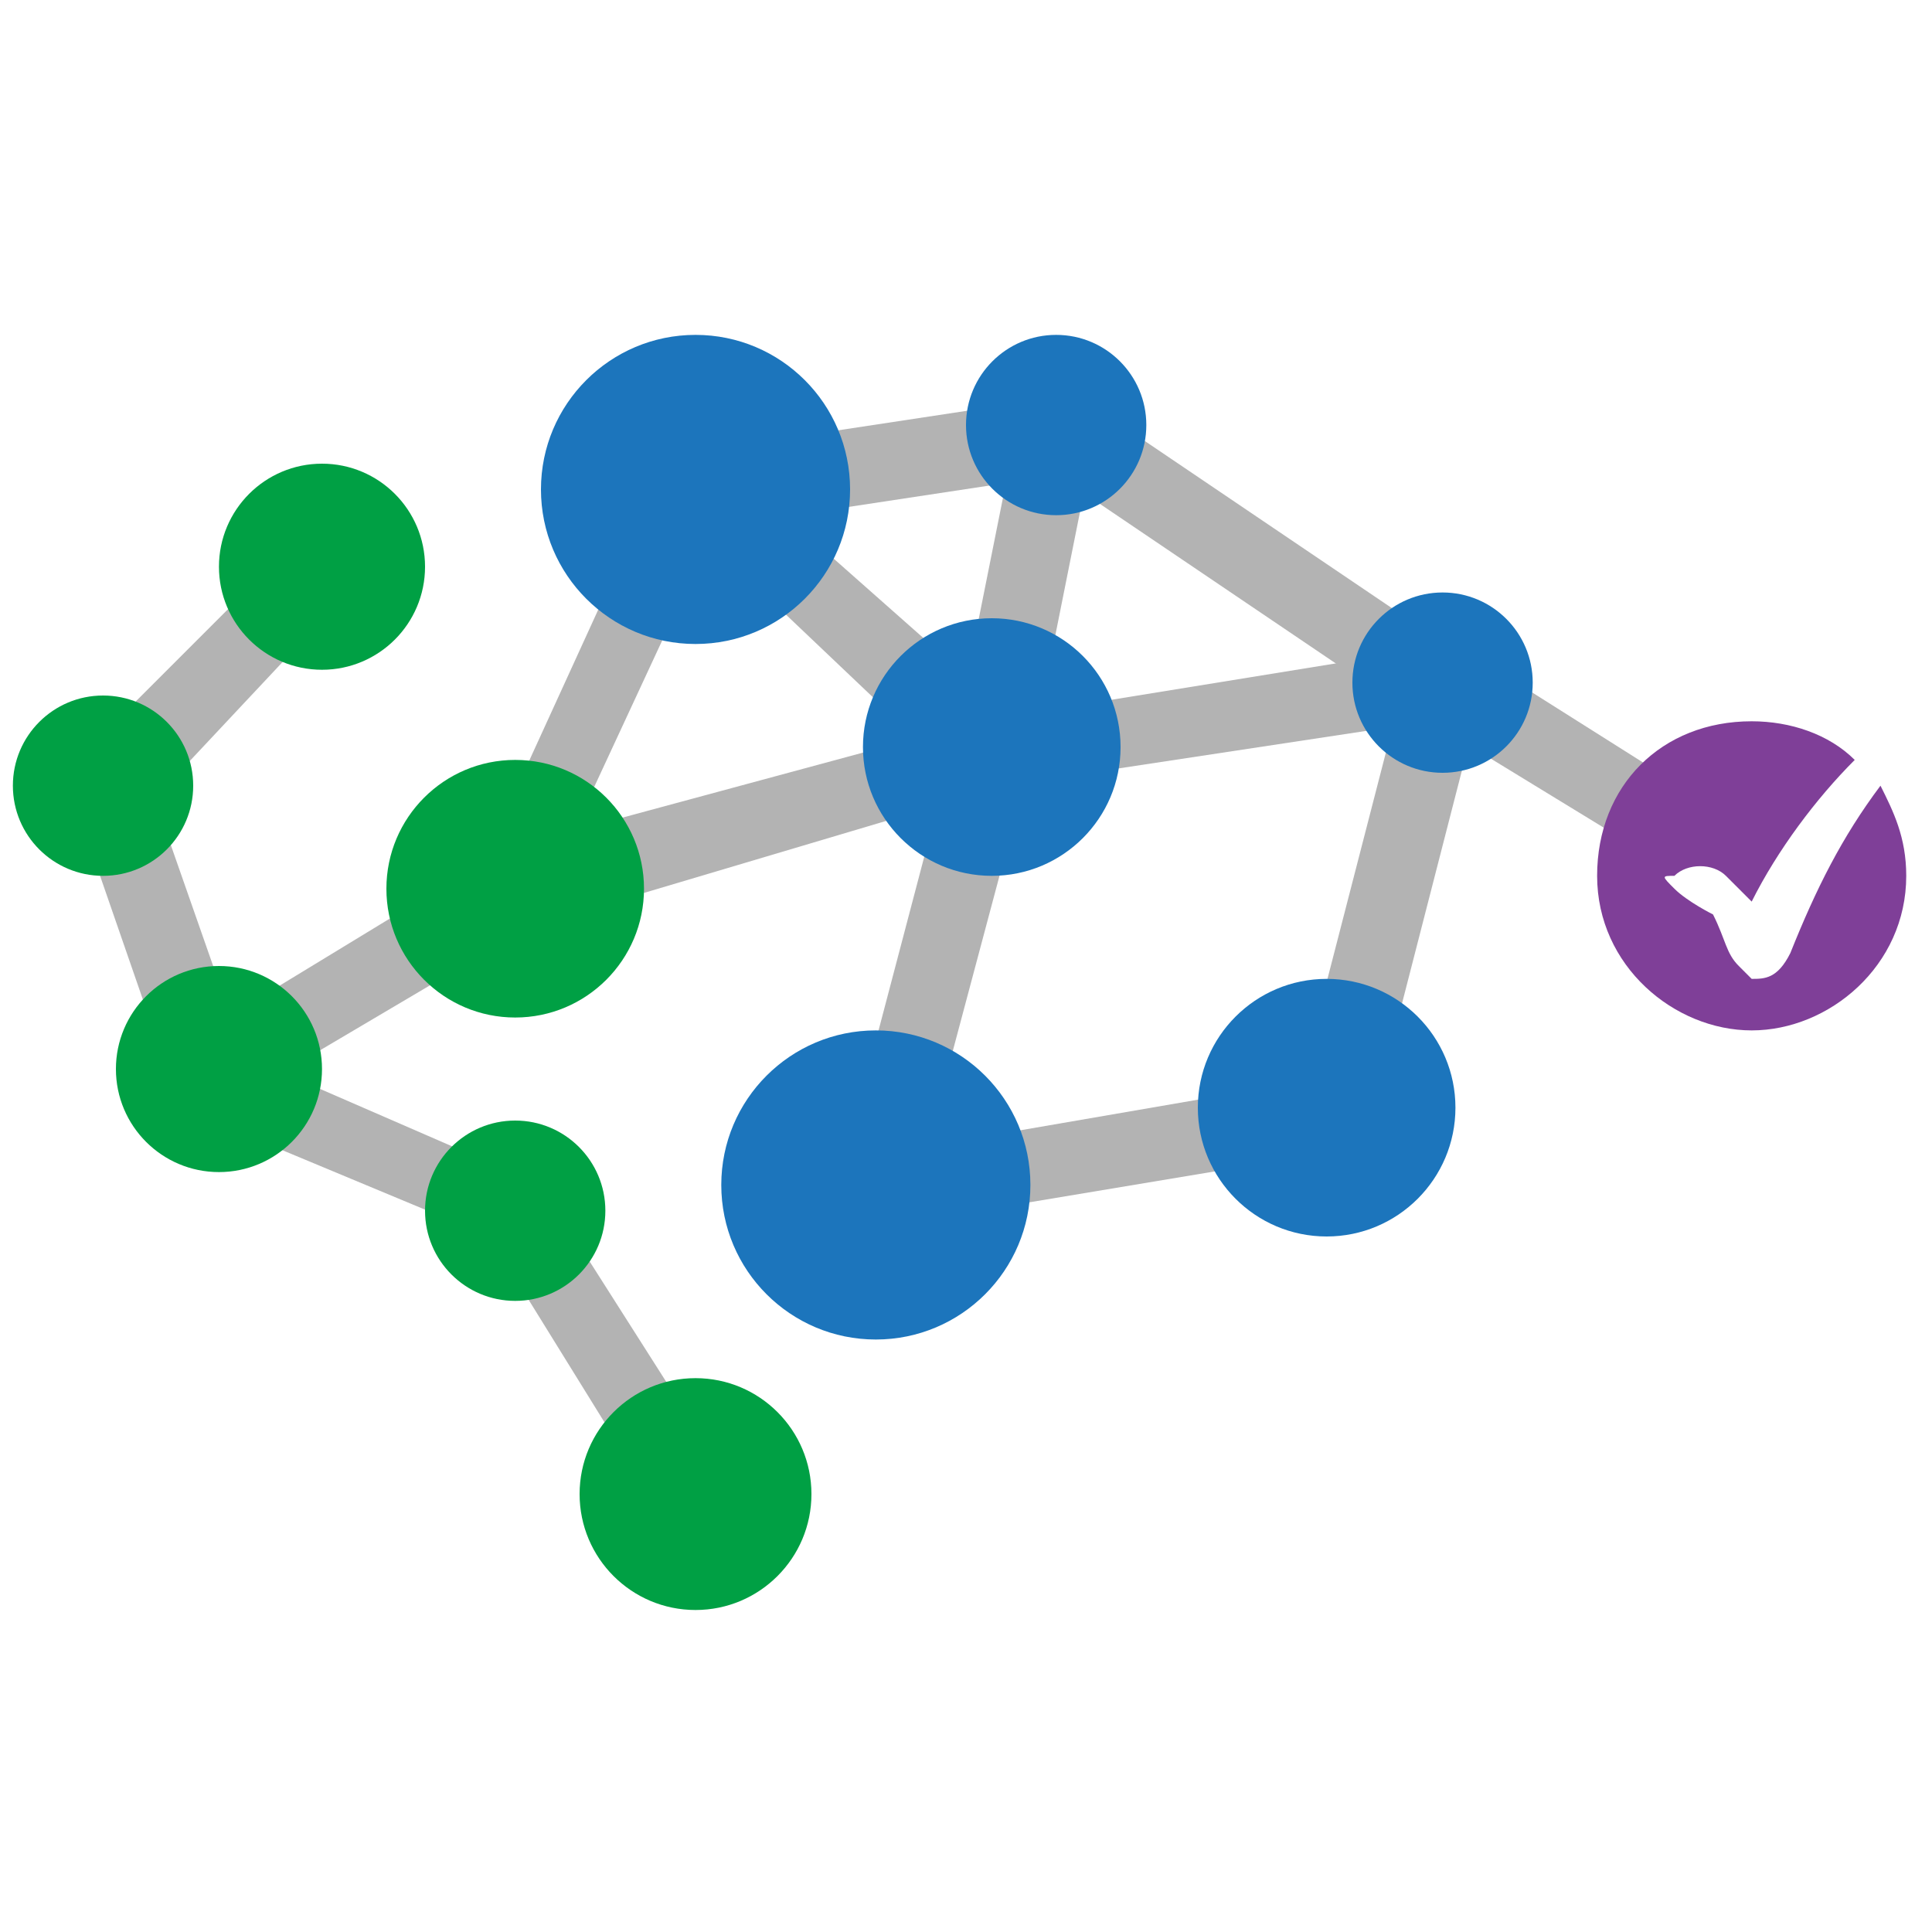 <?xml version="1.0" encoding="utf-8"?>
<!-- Generator: Adobe Illustrator 26.2.1, SVG Export Plug-In . SVG Version: 6.00 Build 0)  -->
<svg version="1.1" id="Layer_1" xmlns="http://www.w3.org/2000/svg" xmlns:xlink="http://www.w3.org/1999/xlink" x="0px" y="0px"
	 viewBox="0 0 15 15" style="enable-background:new 0 0 15 15;" xml:space="preserve">
<style type="text/css">
	.st0{fill:#B3B3B3;}
	.st1{fill:#00A044;}
	.st2{fill:#1C75BC;}
	.st3{fill:#7F3F98;}
</style>
<g>
	<g>
		<g>
			<rect x="9.4" y="2.5" transform="matrix(0.56 -0.828 0.828 0.56 0.689 9.946)" class="st0" width="0.6" height="3.6"/>
		</g>
		<g>
			<rect x="5.3" y="3.3" transform="matrix(0.989 -0.15 0.15 0.989 -0.454 1.058)" class="st0" width="2.9" height="0.6"/>
		</g>
		<g>
			<g>
				<polygon class="st0" points="5.1,11.7 3.8,9.6 1.4,8.6 0.5,6 2.3,4.2 2.7,4.6 1.2,6.2 1.9,8.2 4.2,9.2 5.6,11.4 				"/>
			</g>
			<g>
				<polygon class="st0" points="1.9,8.5 1.6,8 3.9,6.6 7.6,5.6 11.3,5 13.2,6.2 12.9,6.7 11.1,5.6 7.8,6.1 4.1,7.2 				"/>
			</g>
			<g>
				<polygon class="st0" points="6.4,9.6 7.4,5.8 7.9,3.3 8.5,3.4 8,5.9 7.2,8.9 10.1,8.4 10.9,5.3 11.5,5.4 10.6,8.9 				"/>
			</g>
			<g>
				<polygon class="st0" points="4.2,7 3.7,6.8 5.3,3.3 7.9,5.6 7.5,6.1 5.5,4.2 				"/>
			</g>
		</g>
	</g>
	<g>
		<circle class="st1" cx="0.8" cy="6.1" r="0.7"/>
	</g>
	<g>
		<circle class="st1" cx="2.5" cy="4.4" r="0.8"/>
	</g>
	<g>
		<circle class="st2" cx="5.4" cy="3.8" r="1.2"/>
	</g>
	<g>
		<circle class="st2" cx="8.2" cy="3.3" r="0.7"/>
	</g>
	<g>
		<circle class="st2" cx="11.2" cy="5.3" r="0.7"/>
	</g>
	<g>
		<circle class="st2" cx="10.3" cy="8.6" r="1"/>
	</g>
	<g>
		<circle class="st2" cx="7.7" cy="5.8" r="1"/>
	</g>
	<g>
		<circle class="st2" cx="6.8" cy="9.2" r="1.2"/>
	</g>
	<g>
		<circle class="st1" cx="5.4" cy="11.6" r="0.9"/>
	</g>
	<g>
		<circle class="st1" cx="4" cy="9.4" r="0.7"/>
	</g>
	<g>
		<circle class="st1" cx="1.7" cy="8.3" r="0.8"/>
	</g>
	<g>
		<circle class="st1" cx="4" cy="6.9" r="1"/>
	</g>
	<g>
		<path class="st3" d="M13.9,7.4C13.8,7.4,13.8,7.4,13.9,7.4c-0.1,0.2-0.2,0.2-0.3,0.2c0,0,0,0-0.1-0.1c-0.1-0.1-0.1-0.2-0.2-0.4
			C13.3,7.1,13.1,7,13,6.9c-0.1-0.1-0.1-0.1,0-0.1c0.1-0.1,0.3-0.1,0.4,0c0.1,0.1,0.1,0.1,0.2,0.2c0.2-0.4,0.5-0.8,0.8-1.1
			c-0.2-0.2-0.5-0.3-0.8-0.3c-0.7,0-1.2,0.5-1.2,1.2S13,8,13.6,8s1.2-0.5,1.2-1.2c0-0.3-0.1-0.5-0.2-0.7C14.3,6.5,14.1,6.9,13.9,7.4
			z"/>
	</g>
</g>
</svg>
